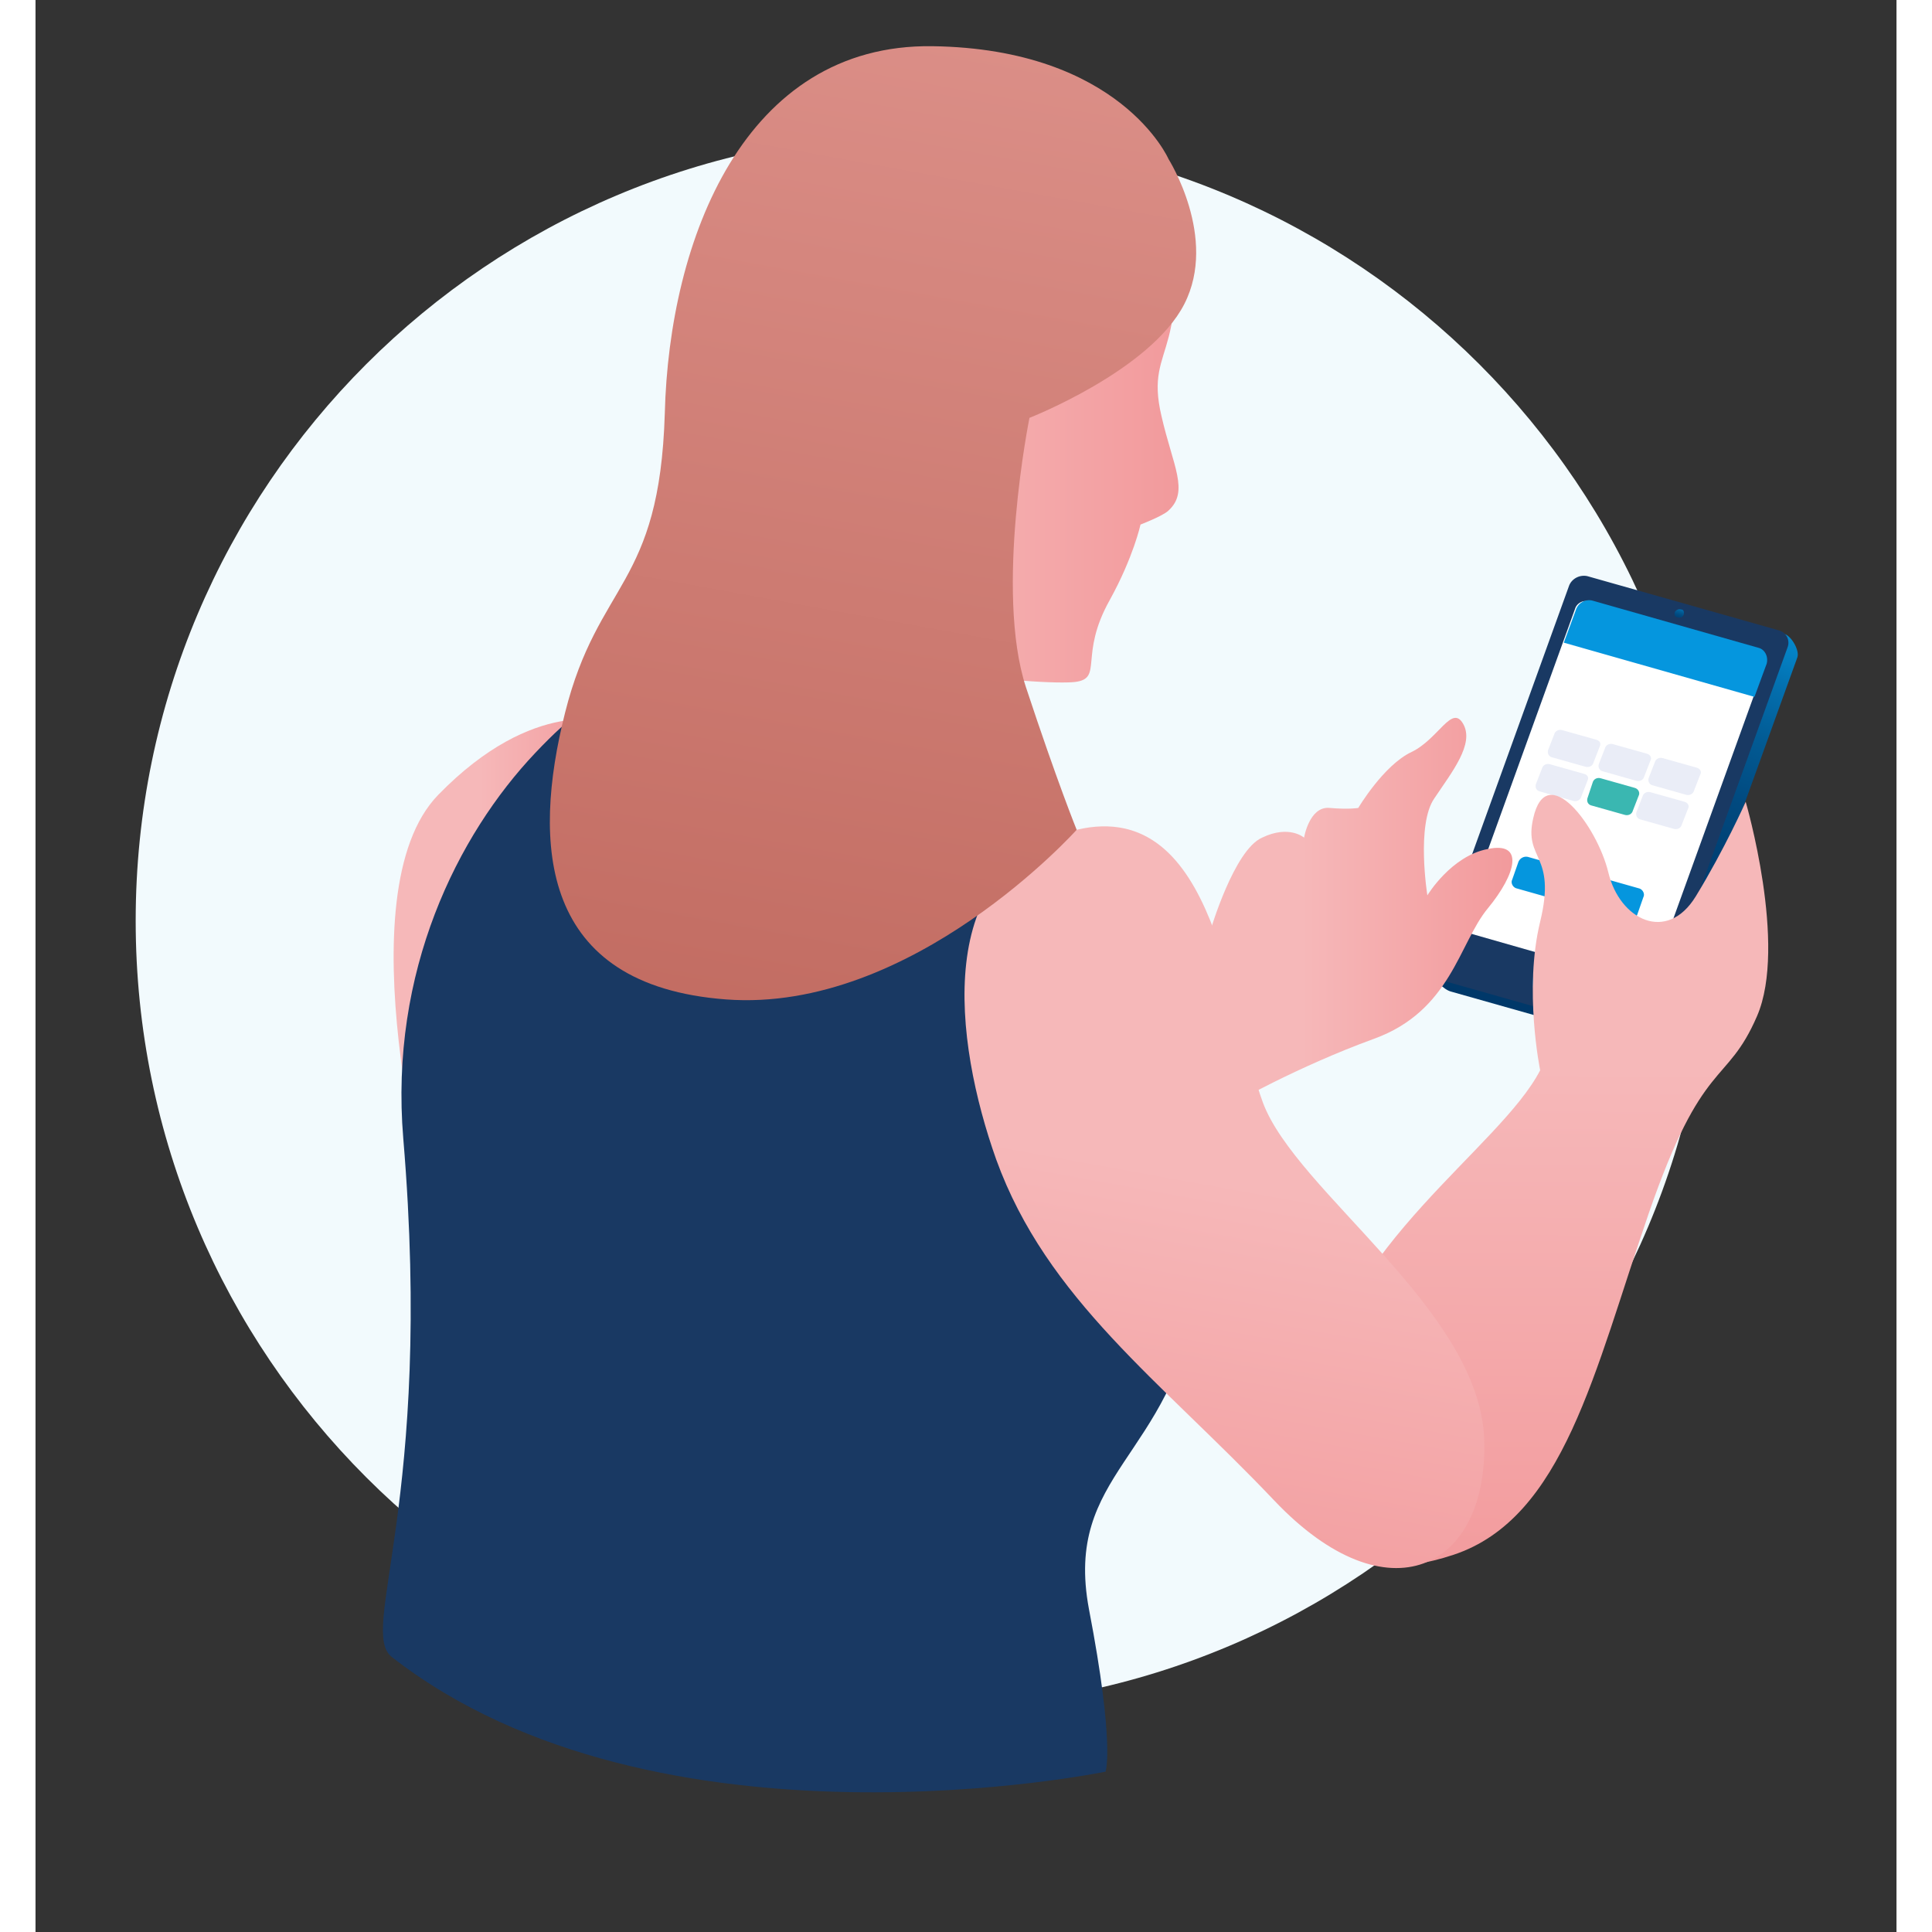<svg width="150" height="150" viewBox="0 0 131 136" fill="none" xmlns="http://www.w3.org/2000/svg"><rect x="0" y="0" width="131" height="136" fill="#333333" stroke="none"/><path d="M62.456 120.22c30.6 0 55.405-24.805 55.405-55.405S93.055 9.41 62.456 9.41c-30.6 0-55.405 24.806-55.405 55.405 0 30.6 24.805 55.405 55.405 55.405Z" fill="#F2FAFD"/><path d="M70.273 58.41s4.494 22.225-10.957 23.21c-15.39.984-35.275-9.296-30.843-20.685 4.433-11.389 12.251-9.604 16.253-15.267 3.447-4.864 0-14.098 0-14.098l22.223 9.788s-3.324 12.928 3.325 17.053Z" fill="url(#paint0_linear_13135_31969)"/><path d="M113.122 73.616 99.641 69.8c-.493-.123-1.355-.923-1.17-1.415l10.157-26.41c.185-.493.739-.8 1.293-.677l13.174 3.324c.493.123 1.108 1.17.924 1.662l-9.604 26.594c-.246.616-.8.924-1.293.74Z" fill="url(#paint1_linear_13135_31969)"/><path d="M112.445 72.816 98.963 69a.9.9 0 0 1-.616-1.17l9.604-26.594c.184-.493.738-.8 1.292-.678l13.482 3.817a.9.9 0 0 1 .616 1.17l-9.604 26.594c-.184.493-.8.8-1.292.677Z" fill="#193963"/><path d="M107.337 69.368c.185-.554-.062-1.108-.616-1.231-.554-.124-1.108.123-1.293.677-.185.554.061 1.108.616 1.232.554.123 1.108-.185 1.293-.678Z" fill="url(#paint2_linear_13135_31969)"/><path d="M116.016 43.269c.061-.185 0-.37-.185-.37-.185-.061-.369.062-.431.185-.062.185 0 .37.185.37.185.061.369 0 .431-.185Z" fill="url(#paint3_linear_13135_31969)"/><path d="m112.935 69.124-12.066-3.448a.666.666 0 0 1-.431-.862l7.942-21.977c.123-.37.554-.616.923-.493l12.066 3.448c.37.123.554.492.431.862l-7.941 21.977c-.123.431-.493.616-.924.493Z" fill="#fff"/><path d="m109.859 52.07-2.401-.677c-.246-.062-.492.061-.554.307l-.431 1.109c-.062.246.062.43.246.492l2.401.677c.246.062.493-.061.554-.308l.431-1.108c.123-.246 0-.43-.246-.492Z" fill="#EAEDF7"/><path d="m108.998 54.472-2.401-.677c-.247-.062-.493.061-.554.308l-.431 1.108c-.062.246.061.43.246.492l2.401.677c.246.062.492-.061.554-.307l.431-1.108c.123-.247 0-.431-.246-.493Z" fill="#EAEDF7"/><path d="m113.429 53.056-2.401-.677c-.246-.062-.492.062-.554.308l-.431 1.108c-.061.246.062.43.247.492l2.4.678c.247.061.493-.062.555-.308l.43-1.108c.124-.185 0-.431-.246-.493Z" fill="#EAEDF7"/><path d="m112.567 55.459-2.401-.678c-.246-.061-.492.062-.554.308l-.369 1.108c-.062.246.061.431.246.493l2.401.677c.246.061.492-.062.554-.308l.431-1.108c.061-.185-.062-.43-.308-.492Z" fill="#3AB7B1"/><path d="m116.937 54.04-2.401-.677c-.246-.061-.492.062-.554.308l-.431 1.108c-.061.246.062.431.246.493l2.401.677c.247.062.493-.062.554-.308l.431-1.108c.123-.185 0-.43-.246-.492Z" fill="#EAEDF7"/><path d="m116.076 56.44-2.401-.676c-.246-.062-.493.061-.554.307l-.431 1.109c-.062.246.061.43.246.492l2.401.677c.246.062.492-.061.554-.307l.431-1.109c.123-.184 0-.43-.246-.492Z" fill="#EAEDF7"/><path d="m121.31 45.608-11.696-3.325a.976.976 0 0 0-1.17.616l-.862 2.34 13.42 3.816.862-2.34c.123-.492-.123-.984-.554-1.107Z" fill="#0596DE"/><path d="m112.876 62.536-7.819-2.216a.587.587 0 0 0-.677.37l-.431 1.23c-.123.247.062.555.308.616l7.818 2.216a.589.589 0 0 0 .678-.369l.43-1.231c.124-.246-.061-.554-.307-.616Z" fill="#0596DE"/><path d="M27.86 85.437s-6.28-22.532.492-29.488c6.772-6.956 12.066-5.11 12.066-5.11s-6.156 6.403-10.589 14.59c-3.386 6.28 1.97 19.823-1.97 20.008Z" fill="url(#paint4_linear_13135_31969)"/><path d="M82.71 65.49s1.662-5.663 3.632-6.525c1.909-.923 2.955 0 2.955 0s.37-2.216 1.785-2.093c1.416.123 2.032 0 2.032 0s1.785-3.016 3.755-3.94c1.909-.923 2.832-3.385 3.632-1.97.801 1.416-.8 3.386-2.031 5.233-1.293 1.847-.493 6.833-.493 6.833s1.662-2.77 4.248-3.262c2.586-.554 2.031 1.723 0 4.186-2.032 2.462-2.586 7.203-8.003 9.172-5.417 1.97-10.034 4.618-10.034 4.618L79.323 67.03l3.386-1.54Z" fill="url(#paint5_linear_13135_31969)"/><path d="M90.159 98.364c1.662-10.65 12.928-17.545 15.759-23.024 0 0-1.169-5.663 0-10.465 1.17-4.802-1.169-4.31-.492-7.264.923-4.186 4.494.492 5.294 3.817.8 3.324 4.125 4.986 6.156 1.662 2.032-3.325 3.509-6.649 3.509-6.649s2.955 10.096.8 15.083c-2.154 4.986-3.816 2.832-7.633 13.912-3.817 11.081-5.972 21.424-13.728 24.009-7.757 2.586-11.143-1.662-9.665-11.08Z" fill="url(#paint6_linear_13135_31969)"/><path d="M25.088 116.649c-2.4-1.847 2.955-10.835.8-36.506-.984-11.758 3.817-21.362 9.296-27.148 5.48-5.787 4.31-1.847 4.31-1.847s-1.97.184-1.17 10.28 14.22 10.281 18.407 2.648c4.124-7.634 7.14-8.127 7.14-8.127l13.113 4.31s6.649 19.576 4.802 30.965c-1.847 11.45-9.419 12.435-7.633 22.039 1.846 9.603 1.17 11.45 1.17 11.45s-31.52 6.526-50.235-8.064Z" fill="#193963"/><path d="M67.626 81.62c-2.955-8.31-4.556-20.808 5.663-23.209 9.912-2.339 10.774 12.928 13.113 19.207 2.34 6.28 15.267 14.59 15.575 23.702.308 9.111-6.772 12.743-14.775 4.309-8.003-8.434-16.006-14.16-19.576-24.009Z" fill="url(#paint7_linear_13135_31969)"/><path d="M50.143 11.747c4.186-8.188 27.58-6.833 29.118.616 2.647 13.174-1.292 11.45 0 16.929.8 3.509 1.97 5.294.493 6.648-.37.37-1.97.986-1.97.986s-.493 2.277-2.155 5.294c-2.216 3.94-.43 5.54-2.462 5.787-2.093.246-17.484-.678-21.485-6.464-4.063-5.787-10.342-12.559-1.54-29.796Z" fill="url(#paint8_linear_13135_31969)"/><path d="M79.755 11.193s3.509 5.54 1.108 10.22c-2.401 4.678-10.896 8.002-10.896 8.002s-2.463 12.19-.247 18.961c2.216 6.71 3.57 10.035 3.57 10.035S61.718 71.338 48.606 70.353c-13.113-.985-13.667-10.896-11.327-20.192 2.339-9.295 6.648-8.803 7.018-21.053.307-12.251 5.602-26.04 18.837-25.856 13.236.185 16.622 7.941 16.622 7.941Z" fill="url(#paint9_linear_13135_31969)"/><defs><linearGradient id="paint0_linear_13135_31969" x1="27.885" y1="56.641" x2="70.885" y2="56.641" gradientUnits="userSpaceOnUse"><stop offset="0.399" stop-color="#F6B8B9"/><stop offset="1" stop-color="#F29A9C"/></linearGradient><linearGradient id="paint1_linear_13135_31969" x1="118.312" y1="40.925" x2="104.448" y2="74.611" gradientUnits="userSpaceOnUse"><stop stop-color="#0596DE"/><stop offset="0.05" stop-color="#0487CB"/><stop offset="0.148" stop-color="#036EAD"/><stop offset="0.255" stop-color="#025A93"/><stop offset="0.374" stop-color="#014A80"/><stop offset="0.512" stop-color="#003F72"/><stop offset="0.684" stop-color="#00396A"/><stop offset="1" stop-color="#003768"/></linearGradient><linearGradient id="paint2_linear_13135_31969" x1="107.047" y1="67.332" x2="105.139" y2="73.296" gradientUnits="userSpaceOnUse"><stop stop-color="#0596DE"/><stop offset="0.05" stop-color="#0487CB"/><stop offset="0.148" stop-color="#036EAD"/><stop offset="0.255" stop-color="#025A93"/><stop offset="0.374" stop-color="#014A80"/><stop offset="0.512" stop-color="#003F72"/><stop offset="0.684" stop-color="#00396A"/><stop offset="1" stop-color="#003768"/></linearGradient><linearGradient id="paint3_linear_13135_31969" x1="115.935" y1="42.608" x2="115.332" y2="44.492" gradientUnits="userSpaceOnUse"><stop stop-color="#0596DE"/><stop offset="0.05" stop-color="#0487CB"/><stop offset="0.148" stop-color="#036EAD"/><stop offset="0.255" stop-color="#025A93"/><stop offset="0.374" stop-color="#014A80"/><stop offset="0.512" stop-color="#003F72"/><stop offset="0.684" stop-color="#00396A"/><stop offset="1" stop-color="#003768"/></linearGradient><linearGradient id="paint4_linear_13135_31969" x1="25.208" y1="68.023" x2="40.427" y2="68.023" gradientUnits="userSpaceOnUse"><stop offset="0.399" stop-color="#F6B8B9"/><stop offset="1" stop-color="#F29A9C"/></linearGradient><linearGradient id="paint5_linear_13135_31969" x1="79.298" y1="64.064" x2="103.919" y2="64.064" gradientUnits="userSpaceOnUse"><stop offset="0.399" stop-color="#F6B8B9"/><stop offset="1" stop-color="#F29A9C"/></linearGradient><linearGradient id="paint6_linear_13135_31969" x1="106.067" y1="50.301" x2="105.72" y2="112.491" gradientUnits="userSpaceOnUse"><stop offset="0.399" stop-color="#F6B8B9"/><stop offset="1" stop-color="#F29A9C"/></linearGradient><linearGradient id="paint7_linear_13135_31969" x1="88.036" y1="61.679" x2="78.263" y2="115.51" gradientUnits="userSpaceOnUse"><stop offset="0.399" stop-color="#F6B8B9"/><stop offset="1" stop-color="#F29A9C"/></linearGradient><linearGradient id="paint8_linear_13135_31969" x1="45.68" y1="27.091" x2="80.445" y2="27.091" gradientUnits="userSpaceOnUse"><stop offset="0.399" stop-color="#F6B8B9"/><stop offset="1" stop-color="#F29A9C"/></linearGradient><linearGradient id="paint9_linear_13135_31969" x1="49.417" y1="89.616" x2="66.204" y2="-3.061" gradientUnits="userSpaceOnUse"><stop stop-color="#BC6459"/><stop offset="1" stop-color="#DD918A"/></linearGradient></defs></svg>